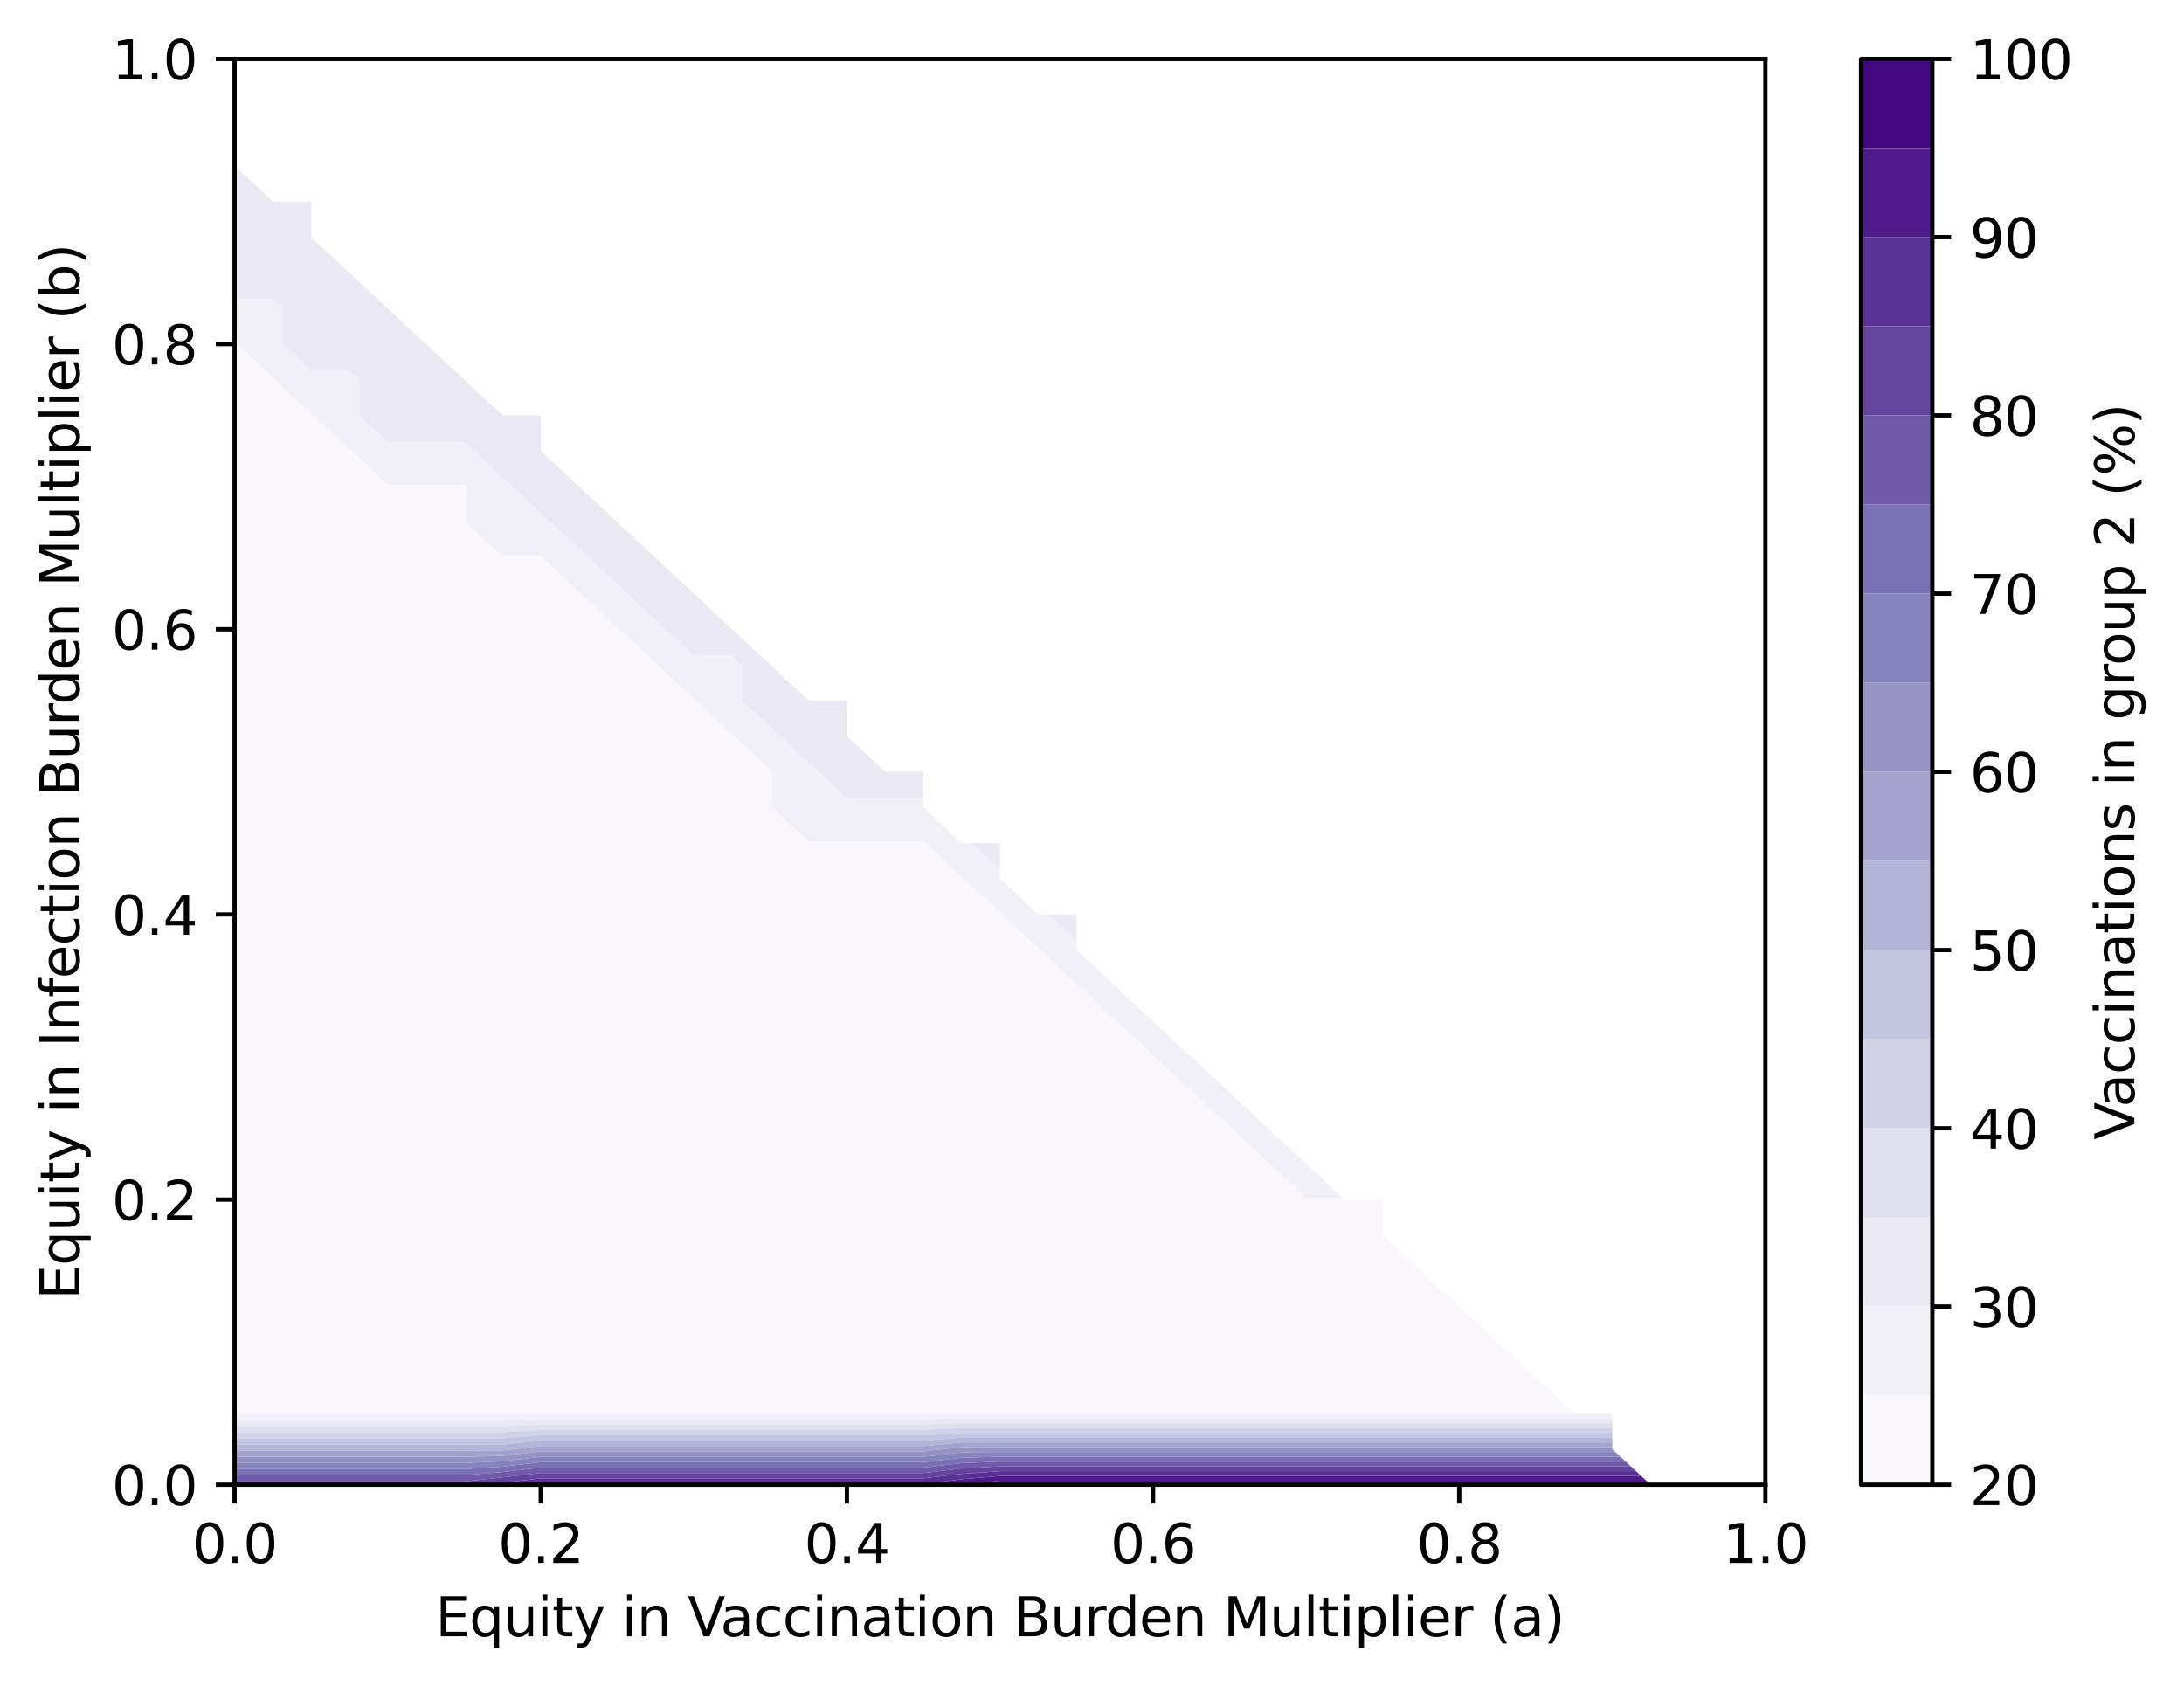 <?xml version="1.0" encoding="utf-8" standalone="no"?>
<!DOCTYPE svg PUBLIC "-//W3C//DTD SVG 1.1//EN"
  "http://www.w3.org/Graphics/SVG/1.1/DTD/svg11.dtd">
<svg xmlns:xlink="http://www.w3.org/1999/xlink" width="407.604pt" height="314.667pt" viewBox="0 0 407.604 314.667" xmlns="http://www.w3.org/2000/svg" version="1.1">
 <defs>
  <style type="text/css">*{stroke-linejoin: round; stroke-linecap: butt}</style>
 </defs>
 <g id="figure_1">
  <g id="patch_1">
   <path d="M 0 314.667 
L 407.604 314.667 
L 407.604 0 
L 0 0 
z
" style="fill: #ffffff"/>
  </g>
  <g id="axes_1">
   <g id="patch_2">
    <path d="M 43.781 277.111 
L 329.477 277.111 
L 329.477 10.999 
L 43.781 10.999 
z
" style="fill: #ffffff"/>
   </g>
   <g id="QuadContourSet_1">
    <path d="M 50.924 263.853 
L 58.066 263.853 
L 65.208 263.853 
L 72.351 263.853 
L 79.493 263.853 
L 86.636 263.853 
L 93.778 263.853 
L 100.92 263.847 
L 108.063 263.847 
L 115.205 263.847 
L 122.348 263.847 
L 129.49 263.847 
L 136.632 263.847 
L 143.775 263.847 
L 150.917 263.847 
L 158.06 263.847 
L 165.202 263.847 
L 172.344 263.847 
L 179.487 263.843 
L 186.629 263.843 
L 193.772 263.843 
L 200.914 263.843 
L 208.056 263.843 
L 215.199 263.843 
L 222.341 263.843 
L 229.484 263.843 
L 236.626 263.843 
L 243.768 263.843 
L 250.911 263.843 
L 258.053 263.843 
L 265.196 263.843 
L 272.338 263.843 
L 279.48 263.843 
L 286.623 263.843 
L 293.765 263.843 
L 300.908 263.843 
L 300.908 263.806 
L 293.765 263.806 
L 286.623 257.153 
L 279.48 250.5 
L 272.338 243.847 
L 265.196 237.194 
L 258.053 230.542 
L 258.053 223.889 
L 250.911 223.889 
L 250.554 223.556 
L 243.768 223.556 
L 236.983 217.236 
L 236.626 216.903 
L 229.841 210.583 
L 229.484 210.251 
L 222.698 203.93 
L 222.341 203.598 
L 215.556 197.278 
L 215.199 196.945 
L 208.414 190.625 
L 208.056 190.292 
L 201.271 183.972 
L 200.914 183.639 
L 194.129 177.319 
L 193.772 176.987 
L 186.986 170.666 
L 186.629 170.334 
L 179.844 164.014 
L 179.487 163.681 
L 172.702 157.361 
L 172.344 157.028 
L 165.202 157.028 
L 158.06 157.028 
L 150.917 157.028 
L 144.132 150.708 
L 144.132 144.055 
L 143.775 143.723 
L 136.99 137.402 
L 136.632 137.07 
L 129.847 130.75 
L 129.49 130.417 
L 122.705 124.097 
L 122.348 123.764 
L 115.562 117.444 
L 115.205 117.111 
L 108.42 110.791 
L 108.063 110.459 
L 101.278 104.138 
L 100.92 103.806 
L 93.778 103.806 
L 86.993 97.486 
L 86.993 90.833 
L 86.636 90.5 
L 79.493 90.5 
L 72.351 90.5 
L 65.566 84.18 
L 65.208 83.847 
L 58.423 77.527 
L 58.066 77.195 
L 51.281 70.874 
L 50.924 70.542 
L 44.138 64.222 
L 43.781 63.889 
L 43.781 64.222 
L 43.781 70.874 
L 43.781 77.527 
L 43.781 84.18 
L 43.781 90.833 
L 43.781 97.486 
L 43.781 104.138 
L 43.781 110.791 
L 43.781 117.444 
L 43.781 124.097 
L 43.781 130.75 
L 43.781 137.402 
L 43.781 144.055 
L 43.781 150.708 
L 43.781 157.361 
L 43.781 164.014 
L 43.781 170.666 
L 43.781 177.319 
L 43.781 183.972 
L 43.781 190.625 
L 43.781 197.278 
L 43.781 203.93 
L 43.781 210.583 
L 43.781 217.236 
L 43.781 223.889 
L 43.781 230.542 
L 43.781 237.194 
L 43.781 243.847 
L 43.781 250.5 
L 43.781 257.153 
L 43.781 263.806 
L 43.781 263.853 
z
" clip-path="url(#p43f96d45e5)" style="fill: #f9f7fb"/>
    <path d="M 50.924 265.003 
L 58.066 265.003 
L 65.208 265.003 
L 72.351 265.003 
L 79.493 265.003 
L 86.636 265.003 
L 93.778 265.003 
L 100.92 264.853 
L 108.063 264.853 
L 115.205 264.853 
L 122.348 264.853 
L 129.49 264.853 
L 136.632 264.853 
L 143.775 264.853 
L 150.917 264.853 
L 158.06 264.853 
L 165.202 264.853 
L 172.344 264.853 
L 179.487 264.737 
L 186.629 264.737 
L 193.772 264.737 
L 200.914 264.737 
L 208.056 264.737 
L 215.199 264.737 
L 222.341 264.737 
L 229.484 264.737 
L 236.626 264.737 
L 243.768 264.737 
L 250.911 264.737 
L 258.053 264.737 
L 265.196 264.737 
L 272.338 264.737 
L 279.48 264.737 
L 286.623 264.737 
L 293.765 264.737 
L 300.908 264.737 
L 300.908 263.843 
L 293.765 263.843 
L 286.623 263.843 
L 279.48 263.843 
L 272.338 263.843 
L 265.196 263.843 
L 258.053 263.843 
L 250.911 263.843 
L 243.768 263.843 
L 236.626 263.843 
L 229.484 263.843 
L 222.341 263.843 
L 215.199 263.843 
L 208.056 263.843 
L 200.914 263.843 
L 193.772 263.843 
L 186.629 263.843 
L 179.487 263.843 
L 172.344 263.847 
L 165.202 263.847 
L 158.06 263.847 
L 150.917 263.847 
L 143.775 263.847 
L 136.632 263.847 
L 129.49 263.847 
L 122.348 263.847 
L 115.205 263.847 
L 108.063 263.847 
L 100.92 263.847 
L 93.778 263.853 
L 86.636 263.853 
L 79.493 263.853 
L 72.351 263.853 
L 65.208 263.853 
L 58.066 263.853 
L 50.924 263.853 
L 43.781 263.853 
L 43.781 265.003 
z
M 243.768 223.556 
L 250.554 223.556 
L 243.768 217.236 
L 236.626 210.583 
L 229.484 203.93 
L 222.341 197.278 
L 215.199 190.625 
L 208.056 183.972 
L 200.914 177.319 
L 200.914 175.589 
L 195.629 170.666 
L 193.772 170.666 
L 186.629 164.014 
L 186.629 162.284 
L 181.344 157.361 
L 179.487 157.361 
L 172.344 150.708 
L 172.344 148.978 
L 165.202 148.978 
L 158.06 148.978 
L 152.774 144.055 
L 150.917 142.325 
L 145.632 137.402 
L 143.775 135.673 
L 138.489 130.75 
L 138.489 124.097 
L 136.632 122.367 
L 129.49 122.367 
L 124.205 117.444 
L 122.348 115.714 
L 117.062 110.791 
L 115.205 109.061 
L 109.92 104.138 
L 108.063 102.409 
L 102.777 97.486 
L 100.92 95.756 
L 95.635 90.833 
L 93.778 89.103 
L 88.493 84.18 
L 86.636 82.45 
L 79.493 82.45 
L 72.351 82.45 
L 67.065 77.527 
L 67.065 70.874 
L 65.208 69.145 
L 58.066 69.145 
L 52.781 64.222 
L 52.781 57.569 
L 50.924 55.839 
L 43.781 55.839 
L 43.781 57.569 
L 43.781 63.889 
L 44.138 64.222 
L 50.924 70.542 
L 51.281 70.874 
L 58.066 77.195 
L 58.423 77.527 
L 65.208 83.847 
L 65.566 84.18 
L 72.351 90.5 
L 79.493 90.5 
L 86.636 90.5 
L 86.993 90.833 
L 86.993 97.486 
L 93.778 103.806 
L 100.92 103.806 
L 101.278 104.138 
L 108.063 110.459 
L 108.42 110.791 
L 115.205 117.111 
L 115.562 117.444 
L 122.348 123.764 
L 122.705 124.097 
L 129.49 130.417 
L 129.847 130.75 
L 136.632 137.07 
L 136.99 137.402 
L 143.775 143.723 
L 144.132 144.055 
L 144.132 150.708 
L 150.917 157.028 
L 158.06 157.028 
L 165.202 157.028 
L 172.344 157.028 
L 172.702 157.361 
L 179.487 163.681 
L 179.844 164.014 
L 186.629 170.334 
L 186.986 170.666 
L 193.772 176.987 
L 194.129 177.319 
L 200.914 183.639 
L 201.271 183.972 
L 208.056 190.292 
L 208.414 190.625 
L 215.199 196.945 
L 215.556 197.278 
L 222.341 203.598 
L 222.698 203.93 
L 229.484 210.251 
L 229.841 210.583 
L 236.626 216.903 
L 236.983 217.236 
z
" clip-path="url(#p43f96d45e5)" style="fill: #f2f0f7"/>
    <path d="M 50.924 266.153 
L 58.066 266.153 
L 65.208 266.153 
L 72.351 266.153 
L 79.493 266.153 
L 86.636 266.153 
L 93.778 266.153 
L 100.92 265.86 
L 108.063 265.86 
L 115.205 265.86 
L 122.348 265.86 
L 129.49 265.86 
L 136.632 265.86 
L 143.775 265.86 
L 150.917 265.86 
L 158.06 265.86 
L 165.202 265.86 
L 172.344 265.86 
L 179.487 265.631 
L 186.629 265.631 
L 193.772 265.631 
L 200.914 265.631 
L 208.056 265.631 
L 215.199 265.631 
L 222.341 265.631 
L 229.484 265.631 
L 236.626 265.631 
L 243.768 265.631 
L 250.911 265.631 
L 258.053 265.631 
L 265.196 265.631 
L 272.338 265.631 
L 279.48 265.631 
L 286.623 265.631 
L 293.765 265.631 
L 300.908 265.631 
L 300.908 264.737 
L 293.765 264.737 
L 286.623 264.737 
L 279.48 264.737 
L 272.338 264.737 
L 265.196 264.737 
L 258.053 264.737 
L 250.911 264.737 
L 243.768 264.737 
L 236.626 264.737 
L 229.484 264.737 
L 222.341 264.737 
L 215.199 264.737 
L 208.056 264.737 
L 200.914 264.737 
L 193.772 264.737 
L 186.629 264.737 
L 179.487 264.737 
L 172.344 264.853 
L 165.202 264.853 
L 158.06 264.853 
L 150.917 264.853 
L 143.775 264.853 
L 136.632 264.853 
L 129.49 264.853 
L 122.348 264.853 
L 115.205 264.853 
L 108.063 264.853 
L 100.92 264.853 
L 93.778 265.003 
L 86.636 265.003 
L 79.493 265.003 
L 72.351 265.003 
L 65.208 265.003 
L 58.066 265.003 
L 50.924 265.003 
L 43.781 265.003 
L 43.781 266.153 
z
M 200.914 175.589 
L 200.914 170.666 
L 195.629 170.666 
z
M 186.629 162.284 
L 186.629 157.361 
L 181.344 157.361 
z
M 158.06 148.978 
L 165.202 148.978 
L 172.344 148.978 
L 172.344 144.055 
L 165.202 144.055 
L 158.06 137.402 
L 158.06 130.75 
L 150.917 130.75 
L 143.775 124.097 
L 136.632 117.444 
L 129.49 110.791 
L 122.348 104.138 
L 115.205 97.486 
L 108.063 90.833 
L 100.92 84.18 
L 100.92 77.527 
L 93.778 77.527 
L 86.636 70.874 
L 79.493 64.222 
L 72.351 57.569 
L 65.208 50.916 
L 58.066 44.263 
L 58.066 37.61 
L 50.924 37.61 
L 43.781 30.958 
L 43.781 37.61 
L 43.781 44.263 
L 43.781 50.916 
L 43.781 55.839 
L 50.924 55.839 
L 52.781 57.569 
L 52.781 64.222 
L 58.066 69.145 
L 65.208 69.145 
L 67.065 70.874 
L 67.065 77.527 
L 72.351 82.45 
L 79.493 82.45 
L 86.636 82.45 
L 88.493 84.18 
L 93.778 89.103 
L 95.635 90.833 
L 100.92 95.756 
L 102.777 97.486 
L 108.063 102.409 
L 109.92 104.138 
L 115.205 109.061 
L 117.062 110.791 
L 122.348 115.714 
L 124.205 117.444 
L 129.49 122.367 
L 136.632 122.367 
L 138.489 124.097 
L 138.489 130.75 
L 143.775 135.673 
L 145.632 137.402 
L 150.917 142.325 
L 152.774 144.055 
z
" clip-path="url(#p43f96d45e5)" style="fill: #eae8f2"/>
    <path d="M 50.924 267.303 
L 58.066 267.303 
L 65.208 267.303 
L 72.351 267.303 
L 79.493 267.303 
L 86.636 267.303 
L 93.778 267.303 
L 100.92 266.866 
L 108.063 266.866 
L 115.205 266.866 
L 122.348 266.866 
L 129.49 266.866 
L 136.632 266.866 
L 143.775 266.866 
L 150.917 266.866 
L 158.06 266.866 
L 165.202 266.866 
L 172.344 266.866 
L 179.487 266.526 
L 186.629 266.526 
L 193.772 266.526 
L 200.914 266.526 
L 208.056 266.526 
L 215.199 266.526 
L 222.341 266.526 
L 229.484 266.526 
L 236.626 266.526 
L 243.768 266.526 
L 250.911 266.526 
L 258.053 266.526 
L 265.196 266.526 
L 272.338 266.526 
L 279.48 266.526 
L 286.623 266.526 
L 293.765 266.526 
L 300.908 266.526 
L 300.908 265.631 
L 293.765 265.631 
L 286.623 265.631 
L 279.48 265.631 
L 272.338 265.631 
L 265.196 265.631 
L 258.053 265.631 
L 250.911 265.631 
L 243.768 265.631 
L 236.626 265.631 
L 229.484 265.631 
L 222.341 265.631 
L 215.199 265.631 
L 208.056 265.631 
L 200.914 265.631 
L 193.772 265.631 
L 186.629 265.631 
L 179.487 265.631 
L 172.344 265.86 
L 165.202 265.86 
L 158.06 265.86 
L 150.917 265.86 
L 143.775 265.86 
L 136.632 265.86 
L 129.49 265.86 
L 122.348 265.86 
L 115.205 265.86 
L 108.063 265.86 
L 100.92 265.86 
L 93.778 266.153 
L 86.636 266.153 
L 79.493 266.153 
L 72.351 266.153 
L 65.208 266.153 
L 58.066 266.153 
L 50.924 266.153 
L 43.781 266.153 
L 43.781 267.303 
z
" clip-path="url(#p43f96d45e5)" style="fill: #dfdfed"/>
    <path d="M 50.924 268.453 
L 58.066 268.453 
L 65.208 268.453 
L 72.351 268.453 
L 79.493 268.453 
L 86.636 268.453 
L 93.778 268.453 
L 100.92 267.872 
L 108.063 267.872 
L 115.205 267.872 
L 122.348 267.872 
L 129.49 267.872 
L 136.632 267.872 
L 143.775 267.872 
L 150.917 267.872 
L 158.06 267.872 
L 165.202 267.872 
L 172.344 267.872 
L 179.487 267.42 
L 186.629 267.42 
L 193.772 267.42 
L 200.914 267.42 
L 208.056 267.42 
L 215.199 267.42 
L 222.341 267.42 
L 229.484 267.42 
L 236.626 267.42 
L 243.768 267.42 
L 250.911 267.42 
L 258.053 267.42 
L 265.196 267.42 
L 272.338 267.42 
L 279.48 267.42 
L 286.623 267.42 
L 293.765 267.42 
L 300.908 267.42 
L 300.908 266.526 
L 293.765 266.526 
L 286.623 266.526 
L 279.48 266.526 
L 272.338 266.526 
L 265.196 266.526 
L 258.053 266.526 
L 250.911 266.526 
L 243.768 266.526 
L 236.626 266.526 
L 229.484 266.526 
L 222.341 266.526 
L 215.199 266.526 
L 208.056 266.526 
L 200.914 266.526 
L 193.772 266.526 
L 186.629 266.526 
L 179.487 266.526 
L 172.344 266.866 
L 165.202 266.866 
L 158.06 266.866 
L 150.917 266.866 
L 143.775 266.866 
L 136.632 266.866 
L 129.49 266.866 
L 122.348 266.866 
L 115.205 266.866 
L 108.063 266.866 
L 100.92 266.866 
L 93.778 267.303 
L 86.636 267.303 
L 79.493 267.303 
L 72.351 267.303 
L 65.208 267.303 
L 58.066 267.303 
L 50.924 267.303 
L 43.781 267.303 
L 43.781 268.453 
z
" clip-path="url(#p43f96d45e5)" style="fill: #d2d2e7"/>
    <path d="M 50.924 269.603 
L 58.066 269.603 
L 65.208 269.603 
L 72.351 269.603 
L 79.493 269.603 
L 86.636 269.603 
L 93.778 269.603 
L 100.92 268.878 
L 108.063 268.878 
L 115.205 268.878 
L 122.348 268.878 
L 129.49 268.878 
L 136.632 268.878 
L 143.775 268.878 
L 150.917 268.878 
L 158.06 268.878 
L 165.202 268.878 
L 172.344 268.878 
L 179.487 268.315 
L 186.629 268.315 
L 193.772 268.315 
L 200.914 268.315 
L 208.056 268.315 
L 215.199 268.315 
L 222.341 268.315 
L 229.484 268.315 
L 236.626 268.315 
L 243.768 268.315 
L 250.911 268.315 
L 258.053 268.315 
L 265.196 268.315 
L 272.338 268.315 
L 279.48 268.315 
L 286.623 268.315 
L 293.765 268.315 
L 300.908 268.315 
L 300.908 267.42 
L 293.765 267.42 
L 286.623 267.42 
L 279.48 267.42 
L 272.338 267.42 
L 265.196 267.42 
L 258.053 267.42 
L 250.911 267.42 
L 243.768 267.42 
L 236.626 267.42 
L 229.484 267.42 
L 222.341 267.42 
L 215.199 267.42 
L 208.056 267.42 
L 200.914 267.42 
L 193.772 267.42 
L 186.629 267.42 
L 179.487 267.42 
L 172.344 267.872 
L 165.202 267.872 
L 158.06 267.872 
L 150.917 267.872 
L 143.775 267.872 
L 136.632 267.872 
L 129.49 267.872 
L 122.348 267.872 
L 115.205 267.872 
L 108.063 267.872 
L 100.92 267.872 
L 93.778 268.453 
L 86.636 268.453 
L 79.493 268.453 
L 72.351 268.453 
L 65.208 268.453 
L 58.066 268.453 
L 50.924 268.453 
L 43.781 268.453 
L 43.781 269.603 
z
" clip-path="url(#p43f96d45e5)" style="fill: #c3c4e0"/>
    <path d="M 50.924 270.753 
L 58.066 270.753 
L 65.208 270.753 
L 72.351 270.753 
L 79.493 270.753 
L 86.636 270.753 
L 93.778 270.716 
L 95.992 270.458 
L 100.92 269.885 
L 108.063 269.885 
L 115.205 269.885 
L 122.348 269.885 
L 129.49 269.885 
L 136.632 269.885 
L 143.775 269.885 
L 150.917 269.885 
L 158.06 269.885 
L 165.202 269.885 
L 172.344 269.885 
L 179.487 269.209 
L 186.629 269.209 
L 193.772 269.209 
L 200.914 269.209 
L 208.056 269.209 
L 215.199 269.209 
L 222.341 269.209 
L 229.484 269.209 
L 236.626 269.209 
L 243.768 269.209 
L 250.911 269.209 
L 258.053 269.209 
L 265.196 269.209 
L 272.338 269.209 
L 279.48 269.209 
L 286.623 269.209 
L 293.765 269.209 
L 300.908 269.209 
L 300.908 268.315 
L 293.765 268.315 
L 286.623 268.315 
L 279.48 268.315 
L 272.338 268.315 
L 265.196 268.315 
L 258.053 268.315 
L 250.911 268.315 
L 243.768 268.315 
L 236.626 268.315 
L 229.484 268.315 
L 222.341 268.315 
L 215.199 268.315 
L 208.056 268.315 
L 200.914 268.315 
L 193.772 268.315 
L 186.629 268.315 
L 179.487 268.315 
L 172.344 268.878 
L 165.202 268.878 
L 158.06 268.878 
L 150.917 268.878 
L 143.775 268.878 
L 136.632 268.878 
L 129.49 268.878 
L 122.348 268.878 
L 115.205 268.878 
L 108.063 268.878 
L 100.92 268.878 
L 93.778 269.603 
L 86.636 269.603 
L 79.493 269.603 
L 72.351 269.603 
L 65.208 269.603 
L 58.066 269.603 
L 50.924 269.603 
L 43.781 269.603 
L 43.781 270.458 
L 43.781 270.753 
z
" clip-path="url(#p43f96d45e5)" style="fill: #b4b4d7"/>
    <path d="M 50.924 271.903 
L 58.066 271.903 
L 65.208 271.903 
L 72.351 271.903 
L 79.493 271.903 
L 86.636 271.903 
L 93.778 271.722 
L 100.92 270.891 
L 108.063 270.891 
L 115.205 270.891 
L 122.348 270.891 
L 129.49 270.891 
L 136.632 270.891 
L 143.775 270.891 
L 150.917 270.891 
L 158.06 270.891 
L 165.202 270.891 
L 172.344 270.891 
L 176.058 270.458 
L 179.487 270.104 
L 186.629 270.104 
L 193.772 270.104 
L 200.914 270.104 
L 208.056 270.104 
L 215.199 270.104 
L 222.341 270.104 
L 229.484 270.104 
L 236.626 270.104 
L 243.768 270.104 
L 250.911 270.104 
L 258.053 270.104 
L 265.196 270.104 
L 272.338 270.104 
L 279.48 270.104 
L 286.623 270.104 
L 293.765 270.104 
L 300.908 270.104 
L 300.908 269.209 
L 293.765 269.209 
L 286.623 269.209 
L 279.48 269.209 
L 272.338 269.209 
L 265.196 269.209 
L 258.053 269.209 
L 250.911 269.209 
L 243.768 269.209 
L 236.626 269.209 
L 229.484 269.209 
L 222.341 269.209 
L 215.199 269.209 
L 208.056 269.209 
L 200.914 269.209 
L 193.772 269.209 
L 186.629 269.209 
L 179.487 269.209 
L 172.344 269.885 
L 165.202 269.885 
L 158.06 269.885 
L 150.917 269.885 
L 143.775 269.885 
L 136.632 269.885 
L 129.49 269.885 
L 122.348 269.885 
L 115.205 269.885 
L 108.063 269.885 
L 100.92 269.885 
L 95.992 270.458 
L 93.778 270.716 
L 86.636 270.753 
L 79.493 270.753 
L 72.351 270.753 
L 65.208 270.753 
L 58.066 270.753 
L 50.924 270.753 
L 43.781 270.753 
L 43.781 271.903 
z
" clip-path="url(#p43f96d45e5)" style="fill: #a5a2cd"/>
    <path d="M 50.924 273.053 
L 58.066 273.053 
L 65.208 273.053 
L 72.351 273.053 
L 79.493 273.053 
L 86.636 273.053 
L 93.778 272.729 
L 100.92 271.897 
L 108.063 271.897 
L 115.205 271.897 
L 122.348 271.897 
L 129.49 271.897 
L 136.632 271.897 
L 143.775 271.897 
L 150.917 271.897 
L 158.06 271.897 
L 165.202 271.897 
L 172.344 271.897 
L 179.487 271.065 
L 186.629 270.998 
L 193.772 270.998 
L 200.914 270.998 
L 208.056 270.998 
L 215.199 270.998 
L 222.341 270.998 
L 229.484 270.998 
L 236.626 270.998 
L 243.768 270.998 
L 250.911 270.998 
L 258.053 270.998 
L 265.196 270.998 
L 272.338 270.998 
L 279.48 270.998 
L 286.623 270.998 
L 293.765 270.998 
L 300.908 270.998 
L 301.487 270.998 
L 300.908 270.458 
L 300.908 270.104 
L 293.765 270.104 
L 286.623 270.104 
L 279.48 270.104 
L 272.338 270.104 
L 265.196 270.104 
L 258.053 270.104 
L 250.911 270.104 
L 243.768 270.104 
L 236.626 270.104 
L 229.484 270.104 
L 222.341 270.104 
L 215.199 270.104 
L 208.056 270.104 
L 200.914 270.104 
L 193.772 270.104 
L 186.629 270.104 
L 179.487 270.104 
L 176.058 270.458 
L 172.344 270.891 
L 165.202 270.891 
L 158.06 270.891 
L 150.917 270.891 
L 143.775 270.891 
L 136.632 270.891 
L 129.49 270.891 
L 122.348 270.891 
L 115.205 270.891 
L 108.063 270.891 
L 100.92 270.891 
L 93.778 271.722 
L 86.636 271.903 
L 79.493 271.903 
L 72.351 271.903 
L 65.208 271.903 
L 58.066 271.903 
L 50.924 271.903 
L 43.781 271.903 
L 43.781 273.053 
z
" clip-path="url(#p43f96d45e5)" style="fill: #9692c4"/>
    <path d="M 50.924 274.203 
L 58.066 274.203 
L 65.208 274.203 
L 72.351 274.203 
L 79.493 274.203 
L 86.636 274.203 
L 93.778 273.735 
L 100.92 272.903 
L 108.063 272.903 
L 115.205 272.903 
L 122.348 272.903 
L 129.49 272.903 
L 136.632 272.903 
L 143.775 272.903 
L 150.917 272.903 
L 158.06 272.903 
L 165.202 272.903 
L 172.344 272.903 
L 179.487 272.072 
L 186.629 271.892 
L 193.772 271.892 
L 200.914 271.892 
L 208.056 271.892 
L 215.199 271.892 
L 222.341 271.892 
L 229.484 271.892 
L 236.626 271.892 
L 243.768 271.892 
L 250.911 271.892 
L 258.053 271.892 
L 265.196 271.892 
L 272.338 271.892 
L 279.48 271.892 
L 286.623 271.892 
L 293.765 271.892 
L 300.908 271.892 
L 302.447 271.892 
L 301.487 270.998 
L 300.908 270.998 
L 293.765 270.998 
L 286.623 270.998 
L 279.48 270.998 
L 272.338 270.998 
L 265.196 270.998 
L 258.053 270.998 
L 250.911 270.998 
L 243.768 270.998 
L 236.626 270.998 
L 229.484 270.998 
L 222.341 270.998 
L 215.199 270.998 
L 208.056 270.998 
L 200.914 270.998 
L 193.772 270.998 
L 186.629 270.998 
L 179.487 271.065 
L 172.344 271.897 
L 165.202 271.897 
L 158.06 271.897 
L 150.917 271.897 
L 143.775 271.897 
L 136.632 271.897 
L 129.49 271.897 
L 122.348 271.897 
L 115.205 271.897 
L 108.063 271.897 
L 100.92 271.897 
L 93.778 272.729 
L 86.636 273.053 
L 79.493 273.053 
L 72.351 273.053 
L 65.208 273.053 
L 58.066 273.053 
L 50.924 273.053 
L 43.781 273.053 
L 43.781 274.203 
z
" clip-path="url(#p43f96d45e5)" style="fill: #8784bd"/>
    <path d="M 50.924 275.353 
L 58.066 275.353 
L 65.208 275.353 
L 72.351 275.353 
L 79.493 275.353 
L 86.636 275.353 
L 93.778 274.741 
L 100.92 273.91 
L 108.063 273.91 
L 115.205 273.91 
L 122.348 273.91 
L 129.49 273.91 
L 136.632 273.91 
L 143.775 273.91 
L 150.917 273.91 
L 158.06 273.91 
L 165.202 273.91 
L 172.344 273.91 
L 179.487 273.078 
L 186.629 272.787 
L 193.772 272.787 
L 200.914 272.787 
L 208.056 272.787 
L 215.199 272.787 
L 222.341 272.787 
L 229.484 272.787 
L 236.626 272.787 
L 243.768 272.787 
L 250.911 272.787 
L 258.053 272.787 
L 265.196 272.787 
L 272.338 272.787 
L 279.48 272.787 
L 286.623 272.787 
L 293.765 272.787 
L 300.908 272.787 
L 303.407 272.787 
L 302.447 271.892 
L 300.908 271.892 
L 293.765 271.892 
L 286.623 271.892 
L 279.48 271.892 
L 272.338 271.892 
L 265.196 271.892 
L 258.053 271.892 
L 250.911 271.892 
L 243.768 271.892 
L 236.626 271.892 
L 229.484 271.892 
L 222.341 271.892 
L 215.199 271.892 
L 208.056 271.892 
L 200.914 271.892 
L 193.772 271.892 
L 186.629 271.892 
L 179.487 272.072 
L 172.344 272.903 
L 165.202 272.903 
L 158.06 272.903 
L 150.917 272.903 
L 143.775 272.903 
L 136.632 272.903 
L 129.49 272.903 
L 122.348 272.903 
L 115.205 272.903 
L 108.063 272.903 
L 100.92 272.903 
L 93.778 273.735 
L 86.636 274.203 
L 79.493 274.203 
L 72.351 274.203 
L 65.208 274.203 
L 58.066 274.203 
L 50.924 274.203 
L 43.781 274.203 
L 43.781 275.353 
z
" clip-path="url(#p43f96d45e5)" style="fill: #7a71b4"/>
    <path d="M 50.924 276.503 
L 58.066 276.503 
L 65.208 276.503 
L 72.351 276.503 
L 79.493 276.503 
L 86.636 276.503 
L 93.778 275.747 
L 100.92 274.916 
L 108.063 274.916 
L 115.205 274.916 
L 122.348 274.916 
L 129.49 274.916 
L 136.632 274.916 
L 143.775 274.916 
L 150.917 274.916 
L 158.06 274.916 
L 165.202 274.916 
L 172.344 274.916 
L 179.487 274.084 
L 186.629 273.681 
L 193.772 273.681 
L 200.914 273.681 
L 208.056 273.681 
L 215.199 273.681 
L 222.341 273.681 
L 229.484 273.681 
L 236.626 273.681 
L 243.768 273.681 
L 250.911 273.681 
L 258.053 273.681 
L 265.196 273.681 
L 272.338 273.681 
L 279.48 273.681 
L 286.623 273.681 
L 293.765 273.681 
L 300.908 273.681 
L 304.368 273.681 
L 303.407 272.787 
L 300.908 272.787 
L 293.765 272.787 
L 286.623 272.787 
L 279.48 272.787 
L 272.338 272.787 
L 265.196 272.787 
L 258.053 272.787 
L 250.911 272.787 
L 243.768 272.787 
L 236.626 272.787 
L 229.484 272.787 
L 222.341 272.787 
L 215.199 272.787 
L 208.056 272.787 
L 200.914 272.787 
L 193.772 272.787 
L 186.629 272.787 
L 179.487 273.078 
L 172.344 273.91 
L 165.202 273.91 
L 158.06 273.91 
L 150.917 273.91 
L 143.775 273.91 
L 136.632 273.91 
L 129.49 273.91 
L 122.348 273.91 
L 115.205 273.91 
L 108.063 273.91 
L 100.92 273.91 
L 93.778 274.741 
L 86.636 275.353 
L 79.493 275.353 
L 72.351 275.353 
L 65.208 275.353 
L 58.066 275.353 
L 50.924 275.353 
L 43.781 275.353 
L 43.781 276.503 
z
" clip-path="url(#p43f96d45e5)" style="fill: #6f5ba8"/>
    <path d="M 50.924 277.111 
L 58.066 277.111 
L 65.208 277.111 
L 72.351 277.111 
L 79.493 277.111 
L 86.636 277.111 
L 90.707 277.111 
L 93.778 276.754 
L 100.92 275.922 
L 108.063 275.922 
L 115.205 275.922 
L 122.348 275.922 
L 129.49 275.922 
L 136.632 275.922 
L 143.775 275.922 
L 150.917 275.922 
L 158.06 275.922 
L 165.202 275.922 
L 172.344 275.922 
L 179.487 275.09 
L 186.629 274.576 
L 193.772 274.576 
L 200.914 274.576 
L 208.056 274.576 
L 215.199 274.576 
L 222.341 274.576 
L 229.484 274.576 
L 236.626 274.576 
L 243.768 274.576 
L 250.911 274.576 
L 258.053 274.576 
L 265.196 274.576 
L 272.338 274.576 
L 279.48 274.576 
L 286.623 274.576 
L 293.765 274.576 
L 300.908 274.576 
L 305.328 274.576 
L 304.368 273.681 
L 300.908 273.681 
L 293.765 273.681 
L 286.623 273.681 
L 279.48 273.681 
L 272.338 273.681 
L 265.196 273.681 
L 258.053 273.681 
L 250.911 273.681 
L 243.768 273.681 
L 236.626 273.681 
L 229.484 273.681 
L 222.341 273.681 
L 215.199 273.681 
L 208.056 273.681 
L 200.914 273.681 
L 193.772 273.681 
L 186.629 273.681 
L 179.487 274.084 
L 172.344 274.916 
L 165.202 274.916 
L 158.06 274.916 
L 150.917 274.916 
L 143.775 274.916 
L 136.632 274.916 
L 129.49 274.916 
L 122.348 274.916 
L 115.205 274.916 
L 108.063 274.916 
L 100.92 274.916 
L 93.778 275.747 
L 86.636 276.503 
L 79.493 276.503 
L 72.351 276.503 
L 65.208 276.503 
L 58.066 276.503 
L 50.924 276.503 
L 43.781 276.503 
L 43.781 277.111 
z
" clip-path="url(#p43f96d45e5)" style="fill: #64459e"/>
    <path d="M 93.778 277.111 
L 99.349 277.111 
L 100.92 276.928 
L 108.063 276.928 
L 115.205 276.928 
L 122.348 276.928 
L 129.49 276.928 
L 136.632 276.928 
L 143.775 276.928 
L 150.917 276.928 
L 158.06 276.928 
L 165.202 276.928 
L 172.344 276.928 
L 179.487 276.097 
L 186.629 275.47 
L 193.772 275.47 
L 200.914 275.47 
L 208.056 275.47 
L 215.199 275.47 
L 222.341 275.47 
L 229.484 275.47 
L 236.626 275.47 
L 243.768 275.47 
L 250.911 275.47 
L 258.053 275.47 
L 265.196 275.47 
L 272.338 275.47 
L 279.48 275.47 
L 286.623 275.47 
L 293.765 275.47 
L 300.908 275.47 
L 306.288 275.47 
L 305.328 274.576 
L 300.908 274.576 
L 293.765 274.576 
L 286.623 274.576 
L 279.48 274.576 
L 272.338 274.576 
L 265.196 274.576 
L 258.053 274.576 
L 250.911 274.576 
L 243.768 274.576 
L 236.626 274.576 
L 229.484 274.576 
L 222.341 274.576 
L 215.199 274.576 
L 208.056 274.576 
L 200.914 274.576 
L 193.772 274.576 
L 186.629 274.576 
L 179.487 275.09 
L 172.344 275.922 
L 165.202 275.922 
L 158.06 275.922 
L 150.917 275.922 
L 143.775 275.922 
L 136.632 275.922 
L 129.49 275.922 
L 122.348 275.922 
L 115.205 275.922 
L 108.063 275.922 
L 100.92 275.922 
L 93.778 276.754 
L 90.707 277.111 
z
" clip-path="url(#p43f96d45e5)" style="fill: #593093"/>
    <path d="M 100.92 277.111 
L 108.063 277.111 
L 115.205 277.111 
L 122.348 277.111 
L 129.49 277.111 
L 136.632 277.111 
L 143.775 277.111 
L 150.917 277.111 
L 158.06 277.111 
L 165.202 277.111 
L 172.344 277.111 
L 179.415 277.111 
L 179.487 277.103 
L 186.629 276.365 
L 193.772 276.365 
L 200.914 276.365 
L 208.056 276.365 
L 215.199 276.365 
L 222.341 276.365 
L 229.484 276.365 
L 236.626 276.365 
L 243.768 276.365 
L 250.911 276.365 
L 258.053 276.365 
L 265.196 276.365 
L 272.338 276.365 
L 279.48 276.365 
L 286.623 276.365 
L 293.765 276.365 
L 300.908 276.365 
L 307.249 276.365 
L 306.288 275.47 
L 300.908 275.47 
L 293.765 275.47 
L 286.623 275.47 
L 279.48 275.47 
L 272.338 275.47 
L 265.196 275.47 
L 258.053 275.47 
L 250.911 275.47 
L 243.768 275.47 
L 236.626 275.47 
L 229.484 275.47 
L 222.341 275.47 
L 215.199 275.47 
L 208.056 275.47 
L 200.914 275.47 
L 193.772 275.47 
L 186.629 275.47 
L 179.487 276.097 
L 172.344 276.928 
L 165.202 276.928 
L 158.06 276.928 
L 150.917 276.928 
L 143.775 276.928 
L 136.632 276.928 
L 129.49 276.928 
L 122.348 276.928 
L 115.205 276.928 
L 108.063 276.928 
L 100.92 276.928 
L 99.349 277.111 
z
" clip-path="url(#p43f96d45e5)" style="fill: #4e1c8a"/>
    <path d="M 179.487 277.111 
L 186.629 277.111 
L 193.772 277.111 
L 200.914 277.111 
L 208.056 277.111 
L 215.199 277.111 
L 222.341 277.111 
L 229.484 277.111 
L 236.626 277.111 
L 243.768 277.111 
L 250.911 277.111 
L 258.053 277.111 
L 265.196 277.111 
L 272.338 277.111 
L 279.48 277.111 
L 286.623 277.111 
L 293.765 277.111 
L 300.908 277.111 
L 308.05 277.111 
L 307.249 276.365 
L 300.908 276.365 
L 293.765 276.365 
L 286.623 276.365 
L 279.48 276.365 
L 272.338 276.365 
L 265.196 276.365 
L 258.053 276.365 
L 250.911 276.365 
L 243.768 276.365 
L 236.626 276.365 
L 229.484 276.365 
L 222.341 276.365 
L 215.199 276.365 
L 208.056 276.365 
L 200.914 276.365 
L 193.772 276.365 
L 186.629 276.365 
L 179.487 277.103 
L 179.415 277.111 
z
" clip-path="url(#p43f96d45e5)" style="fill: #440981"/>
   </g>
   <g id="matplotlib.axis_1">
    <g id="xtick_1">
     <g id="line2d_1">
      <defs>
       <path id="m73034635d3" d="M 0 0 
L 0 3.5 
" style="stroke: #000000; stroke-width: 0.8"/>
      </defs>
      <g>
       <use xlink:href="#m73034635d3" x="43.781" y="277.111" style="stroke: #000000; stroke-width: 0.8"/>
      </g>
     </g>
     <g id="text_1">
      <!-- 0.0 -->
      <g transform="translate(35.83 291.71) scale(0.1 -0.1)">
       <defs>
        <path id="DejaVuSans-30" d="M 2034 4250 
Q 1547 4250 1301 3770 
Q 1056 3291 1056 2328 
Q 1056 1369 1301 889 
Q 1547 409 2034 409 
Q 2525 409 2770 889 
Q 3016 1369 3016 2328 
Q 3016 3291 2770 3770 
Q 2525 4250 2034 4250 
z
M 2034 4750 
Q 2819 4750 3233 4129 
Q 3647 3509 3647 2328 
Q 3647 1150 3233 529 
Q 2819 -91 2034 -91 
Q 1250 -91 836 529 
Q 422 1150 422 2328 
Q 422 3509 836 4129 
Q 1250 4750 2034 4750 
z
" transform="scale(0.016)"/>
        <path id="DejaVuSans-2e" d="M 684 794 
L 1344 794 
L 1344 0 
L 684 0 
L 684 794 
z
" transform="scale(0.016)"/>
       </defs>
       <use xlink:href="#DejaVuSans-30"/>
       <use xlink:href="#DejaVuSans-2e" x="63.623"/>
       <use xlink:href="#DejaVuSans-30" x="95.41"/>
      </g>
     </g>
    </g>
    <g id="xtick_2">
     <g id="line2d_2">
      <g>
       <use xlink:href="#m73034635d3" x="100.92" y="277.111" style="stroke: #000000; stroke-width: 0.8"/>
      </g>
     </g>
     <g id="text_2">
      <!-- 0.2 -->
      <g transform="translate(92.969 291.71) scale(0.1 -0.1)">
       <defs>
        <path id="DejaVuSans-32" d="M 1228 531 
L 3431 531 
L 3431 0 
L 469 0 
L 469 531 
Q 828 903 1448 1529 
Q 2069 2156 2228 2338 
Q 2531 2678 2651 2914 
Q 2772 3150 2772 3378 
Q 2772 3750 2511 3984 
Q 2250 4219 1831 4219 
Q 1534 4219 1204 4116 
Q 875 4013 500 3803 
L 500 4441 
Q 881 4594 1212 4672 
Q 1544 4750 1819 4750 
Q 2544 4750 2975 4387 
Q 3406 4025 3406 3419 
Q 3406 3131 3298 2873 
Q 3191 2616 2906 2266 
Q 2828 2175 2409 1742 
Q 1991 1309 1228 531 
z
" transform="scale(0.016)"/>
       </defs>
       <use xlink:href="#DejaVuSans-30"/>
       <use xlink:href="#DejaVuSans-2e" x="63.623"/>
       <use xlink:href="#DejaVuSans-32" x="95.41"/>
      </g>
     </g>
    </g>
    <g id="xtick_3">
     <g id="line2d_3">
      <g>
       <use xlink:href="#m73034635d3" x="158.06" y="277.111" style="stroke: #000000; stroke-width: 0.8"/>
      </g>
     </g>
     <g id="text_3">
      <!-- 0.4 -->
      <g transform="translate(150.108 291.71) scale(0.1 -0.1)">
       <defs>
        <path id="DejaVuSans-34" d="M 2419 4116 
L 825 1625 
L 2419 1625 
L 2419 4116 
z
M 2253 4666 
L 3047 4666 
L 3047 1625 
L 3713 1625 
L 3713 1100 
L 3047 1100 
L 3047 0 
L 2419 0 
L 2419 1100 
L 313 1100 
L 313 1709 
L 2253 4666 
z
" transform="scale(0.016)"/>
       </defs>
       <use xlink:href="#DejaVuSans-30"/>
       <use xlink:href="#DejaVuSans-2e" x="63.623"/>
       <use xlink:href="#DejaVuSans-34" x="95.41"/>
      </g>
     </g>
    </g>
    <g id="xtick_4">
     <g id="line2d_4">
      <g>
       <use xlink:href="#m73034635d3" x="215.199" y="277.111" style="stroke: #000000; stroke-width: 0.8"/>
      </g>
     </g>
     <g id="text_4">
      <!-- 0.6 -->
      <g transform="translate(207.247 291.71) scale(0.1 -0.1)">
       <defs>
        <path id="DejaVuSans-36" d="M 2113 2584 
Q 1688 2584 1439 2293 
Q 1191 2003 1191 1497 
Q 1191 994 1439 701 
Q 1688 409 2113 409 
Q 2538 409 2786 701 
Q 3034 994 3034 1497 
Q 3034 2003 2786 2293 
Q 2538 2584 2113 2584 
z
M 3366 4563 
L 3366 3988 
Q 3128 4100 2886 4159 
Q 2644 4219 2406 4219 
Q 1781 4219 1451 3797 
Q 1122 3375 1075 2522 
Q 1259 2794 1537 2939 
Q 1816 3084 2150 3084 
Q 2853 3084 3261 2657 
Q 3669 2231 3669 1497 
Q 3669 778 3244 343 
Q 2819 -91 2113 -91 
Q 1303 -91 875 529 
Q 447 1150 447 2328 
Q 447 3434 972 4092 
Q 1497 4750 2381 4750 
Q 2619 4750 2861 4703 
Q 3103 4656 3366 4563 
z
" transform="scale(0.016)"/>
       </defs>
       <use xlink:href="#DejaVuSans-30"/>
       <use xlink:href="#DejaVuSans-2e" x="63.623"/>
       <use xlink:href="#DejaVuSans-36" x="95.41"/>
      </g>
     </g>
    </g>
    <g id="xtick_5">
     <g id="line2d_5">
      <g>
       <use xlink:href="#m73034635d3" x="272.338" y="277.111" style="stroke: #000000; stroke-width: 0.8"/>
      </g>
     </g>
     <g id="text_5">
      <!-- 0.8 -->
      <g transform="translate(264.386 291.71) scale(0.1 -0.1)">
       <defs>
        <path id="DejaVuSans-38" d="M 2034 2216 
Q 1584 2216 1326 1975 
Q 1069 1734 1069 1313 
Q 1069 891 1326 650 
Q 1584 409 2034 409 
Q 2484 409 2743 651 
Q 3003 894 3003 1313 
Q 3003 1734 2745 1975 
Q 2488 2216 2034 2216 
z
M 1403 2484 
Q 997 2584 770 2862 
Q 544 3141 544 3541 
Q 544 4100 942 4425 
Q 1341 4750 2034 4750 
Q 2731 4750 3128 4425 
Q 3525 4100 3525 3541 
Q 3525 3141 3298 2862 
Q 3072 2584 2669 2484 
Q 3125 2378 3379 2068 
Q 3634 1759 3634 1313 
Q 3634 634 3220 271 
Q 2806 -91 2034 -91 
Q 1263 -91 848 271 
Q 434 634 434 1313 
Q 434 1759 690 2068 
Q 947 2378 1403 2484 
z
M 1172 3481 
Q 1172 3119 1398 2916 
Q 1625 2713 2034 2713 
Q 2441 2713 2670 2916 
Q 2900 3119 2900 3481 
Q 2900 3844 2670 4047 
Q 2441 4250 2034 4250 
Q 1625 4250 1398 4047 
Q 1172 3844 1172 3481 
z
" transform="scale(0.016)"/>
       </defs>
       <use xlink:href="#DejaVuSans-30"/>
       <use xlink:href="#DejaVuSans-2e" x="63.623"/>
       <use xlink:href="#DejaVuSans-38" x="95.41"/>
      </g>
     </g>
    </g>
    <g id="xtick_6">
     <g id="line2d_6">
      <g>
       <use xlink:href="#m73034635d3" x="329.477" y="277.111" style="stroke: #000000; stroke-width: 0.8"/>
      </g>
     </g>
     <g id="text_6">
      <!-- 1.0 -->
      <g transform="translate(321.526 291.71) scale(0.1 -0.1)">
       <defs>
        <path id="DejaVuSans-31" d="M 794 531 
L 1825 531 
L 1825 4091 
L 703 3866 
L 703 4441 
L 1819 4666 
L 2450 4666 
L 2450 531 
L 3481 531 
L 3481 0 
L 794 0 
L 794 531 
z
" transform="scale(0.016)"/>
       </defs>
       <use xlink:href="#DejaVuSans-31"/>
       <use xlink:href="#DejaVuSans-2e" x="63.623"/>
       <use xlink:href="#DejaVuSans-30" x="95.41"/>
      </g>
     </g>
    </g>
    <g id="text_7">
     <!-- Equity in Vaccination Burden Multiplier (a) -->
     <g transform="translate(81.263 305.388) scale(0.1 -0.1)">
      <defs>
       <path id="DejaVuSans-45" d="M 628 4666 
L 3578 4666 
L 3578 4134 
L 1259 4134 
L 1259 2753 
L 3481 2753 
L 3481 2222 
L 1259 2222 
L 1259 531 
L 3634 531 
L 3634 0 
L 628 0 
L 628 4666 
z
" transform="scale(0.016)"/>
       <path id="DejaVuSans-71" d="M 947 1747 
Q 947 1113 1208 752 
Q 1469 391 1925 391 
Q 2381 391 2643 752 
Q 2906 1113 2906 1747 
Q 2906 2381 2643 2742 
Q 2381 3103 1925 3103 
Q 1469 3103 1208 2742 
Q 947 2381 947 1747 
z
M 2906 525 
Q 2725 213 2448 61 
Q 2172 -91 1784 -91 
Q 1150 -91 751 415 
Q 353 922 353 1747 
Q 353 2572 751 3078 
Q 1150 3584 1784 3584 
Q 2172 3584 2448 3432 
Q 2725 3281 2906 2969 
L 2906 3500 
L 3481 3500 
L 3481 -1331 
L 2906 -1331 
L 2906 525 
z
" transform="scale(0.016)"/>
       <path id="DejaVuSans-75" d="M 544 1381 
L 544 3500 
L 1119 3500 
L 1119 1403 
Q 1119 906 1312 657 
Q 1506 409 1894 409 
Q 2359 409 2629 706 
Q 2900 1003 2900 1516 
L 2900 3500 
L 3475 3500 
L 3475 0 
L 2900 0 
L 2900 538 
Q 2691 219 2414 64 
Q 2138 -91 1772 -91 
Q 1169 -91 856 284 
Q 544 659 544 1381 
z
M 1991 3584 
L 1991 3584 
z
" transform="scale(0.016)"/>
       <path id="DejaVuSans-69" d="M 603 3500 
L 1178 3500 
L 1178 0 
L 603 0 
L 603 3500 
z
M 603 4863 
L 1178 4863 
L 1178 4134 
L 603 4134 
L 603 4863 
z
" transform="scale(0.016)"/>
       <path id="DejaVuSans-74" d="M 1172 4494 
L 1172 3500 
L 2356 3500 
L 2356 3053 
L 1172 3053 
L 1172 1153 
Q 1172 725 1289 603 
Q 1406 481 1766 481 
L 2356 481 
L 2356 0 
L 1766 0 
Q 1100 0 847 248 
Q 594 497 594 1153 
L 594 3053 
L 172 3053 
L 172 3500 
L 594 3500 
L 594 4494 
L 1172 4494 
z
" transform="scale(0.016)"/>
       <path id="DejaVuSans-79" d="M 2059 -325 
Q 1816 -950 1584 -1140 
Q 1353 -1331 966 -1331 
L 506 -1331 
L 506 -850 
L 844 -850 
Q 1081 -850 1212 -737 
Q 1344 -625 1503 -206 
L 1606 56 
L 191 3500 
L 800 3500 
L 1894 763 
L 2988 3500 
L 3597 3500 
L 2059 -325 
z
" transform="scale(0.016)"/>
       <path id="DejaVuSans-20" transform="scale(0.016)"/>
       <path id="DejaVuSans-6e" d="M 3513 2113 
L 3513 0 
L 2938 0 
L 2938 2094 
Q 2938 2591 2744 2837 
Q 2550 3084 2163 3084 
Q 1697 3084 1428 2787 
Q 1159 2491 1159 1978 
L 1159 0 
L 581 0 
L 581 3500 
L 1159 3500 
L 1159 2956 
Q 1366 3272 1645 3428 
Q 1925 3584 2291 3584 
Q 2894 3584 3203 3211 
Q 3513 2838 3513 2113 
z
" transform="scale(0.016)"/>
       <path id="DejaVuSans-56" d="M 1831 0 
L 50 4666 
L 709 4666 
L 2188 738 
L 3669 4666 
L 4325 4666 
L 2547 0 
L 1831 0 
z
" transform="scale(0.016)"/>
       <path id="DejaVuSans-61" d="M 2194 1759 
Q 1497 1759 1228 1600 
Q 959 1441 959 1056 
Q 959 750 1161 570 
Q 1363 391 1709 391 
Q 2188 391 2477 730 
Q 2766 1069 2766 1631 
L 2766 1759 
L 2194 1759 
z
M 3341 1997 
L 3341 0 
L 2766 0 
L 2766 531 
Q 2569 213 2275 61 
Q 1981 -91 1556 -91 
Q 1019 -91 701 211 
Q 384 513 384 1019 
Q 384 1609 779 1909 
Q 1175 2209 1959 2209 
L 2766 2209 
L 2766 2266 
Q 2766 2663 2505 2880 
Q 2244 3097 1772 3097 
Q 1472 3097 1187 3025 
Q 903 2953 641 2809 
L 641 3341 
Q 956 3463 1253 3523 
Q 1550 3584 1831 3584 
Q 2591 3584 2966 3190 
Q 3341 2797 3341 1997 
z
" transform="scale(0.016)"/>
       <path id="DejaVuSans-63" d="M 3122 3366 
L 3122 2828 
Q 2878 2963 2633 3030 
Q 2388 3097 2138 3097 
Q 1578 3097 1268 2742 
Q 959 2388 959 1747 
Q 959 1106 1268 751 
Q 1578 397 2138 397 
Q 2388 397 2633 464 
Q 2878 531 3122 666 
L 3122 134 
Q 2881 22 2623 -34 
Q 2366 -91 2075 -91 
Q 1284 -91 818 406 
Q 353 903 353 1747 
Q 353 2603 823 3093 
Q 1294 3584 2113 3584 
Q 2378 3584 2631 3529 
Q 2884 3475 3122 3366 
z
" transform="scale(0.016)"/>
       <path id="DejaVuSans-6f" d="M 1959 3097 
Q 1497 3097 1228 2736 
Q 959 2375 959 1747 
Q 959 1119 1226 758 
Q 1494 397 1959 397 
Q 2419 397 2687 759 
Q 2956 1122 2956 1747 
Q 2956 2369 2687 2733 
Q 2419 3097 1959 3097 
z
M 1959 3584 
Q 2709 3584 3137 3096 
Q 3566 2609 3566 1747 
Q 3566 888 3137 398 
Q 2709 -91 1959 -91 
Q 1206 -91 779 398 
Q 353 888 353 1747 
Q 353 2609 779 3096 
Q 1206 3584 1959 3584 
z
" transform="scale(0.016)"/>
       <path id="DejaVuSans-42" d="M 1259 2228 
L 1259 519 
L 2272 519 
Q 2781 519 3026 730 
Q 3272 941 3272 1375 
Q 3272 1813 3026 2020 
Q 2781 2228 2272 2228 
L 1259 2228 
z
M 1259 4147 
L 1259 2741 
L 2194 2741 
Q 2656 2741 2882 2914 
Q 3109 3088 3109 3444 
Q 3109 3797 2882 3972 
Q 2656 4147 2194 4147 
L 1259 4147 
z
M 628 4666 
L 2241 4666 
Q 2963 4666 3353 4366 
Q 3744 4066 3744 3513 
Q 3744 3084 3544 2831 
Q 3344 2578 2956 2516 
Q 3422 2416 3680 2098 
Q 3938 1781 3938 1306 
Q 3938 681 3513 340 
Q 3088 0 2303 0 
L 628 0 
L 628 4666 
z
" transform="scale(0.016)"/>
       <path id="DejaVuSans-72" d="M 2631 2963 
Q 2534 3019 2420 3045 
Q 2306 3072 2169 3072 
Q 1681 3072 1420 2755 
Q 1159 2438 1159 1844 
L 1159 0 
L 581 0 
L 581 3500 
L 1159 3500 
L 1159 2956 
Q 1341 3275 1631 3429 
Q 1922 3584 2338 3584 
Q 2397 3584 2469 3576 
Q 2541 3569 2628 3553 
L 2631 2963 
z
" transform="scale(0.016)"/>
       <path id="DejaVuSans-64" d="M 2906 2969 
L 2906 4863 
L 3481 4863 
L 3481 0 
L 2906 0 
L 2906 525 
Q 2725 213 2448 61 
Q 2172 -91 1784 -91 
Q 1150 -91 751 415 
Q 353 922 353 1747 
Q 353 2572 751 3078 
Q 1150 3584 1784 3584 
Q 2172 3584 2448 3432 
Q 2725 3281 2906 2969 
z
M 947 1747 
Q 947 1113 1208 752 
Q 1469 391 1925 391 
Q 2381 391 2643 752 
Q 2906 1113 2906 1747 
Q 2906 2381 2643 2742 
Q 2381 3103 1925 3103 
Q 1469 3103 1208 2742 
Q 947 2381 947 1747 
z
" transform="scale(0.016)"/>
       <path id="DejaVuSans-65" d="M 3597 1894 
L 3597 1613 
L 953 1613 
Q 991 1019 1311 708 
Q 1631 397 2203 397 
Q 2534 397 2845 478 
Q 3156 559 3463 722 
L 3463 178 
Q 3153 47 2828 -22 
Q 2503 -91 2169 -91 
Q 1331 -91 842 396 
Q 353 884 353 1716 
Q 353 2575 817 3079 
Q 1281 3584 2069 3584 
Q 2775 3584 3186 3129 
Q 3597 2675 3597 1894 
z
M 3022 2063 
Q 3016 2534 2758 2815 
Q 2500 3097 2075 3097 
Q 1594 3097 1305 2825 
Q 1016 2553 972 2059 
L 3022 2063 
z
" transform="scale(0.016)"/>
       <path id="DejaVuSans-4d" d="M 628 4666 
L 1569 4666 
L 2759 1491 
L 3956 4666 
L 4897 4666 
L 4897 0 
L 4281 0 
L 4281 4097 
L 3078 897 
L 2444 897 
L 1241 4097 
L 1241 0 
L 628 0 
L 628 4666 
z
" transform="scale(0.016)"/>
       <path id="DejaVuSans-6c" d="M 603 4863 
L 1178 4863 
L 1178 0 
L 603 0 
L 603 4863 
z
" transform="scale(0.016)"/>
       <path id="DejaVuSans-70" d="M 1159 525 
L 1159 -1331 
L 581 -1331 
L 581 3500 
L 1159 3500 
L 1159 2969 
Q 1341 3281 1617 3432 
Q 1894 3584 2278 3584 
Q 2916 3584 3314 3078 
Q 3713 2572 3713 1747 
Q 3713 922 3314 415 
Q 2916 -91 2278 -91 
Q 1894 -91 1617 61 
Q 1341 213 1159 525 
z
M 3116 1747 
Q 3116 2381 2855 2742 
Q 2594 3103 2138 3103 
Q 1681 3103 1420 2742 
Q 1159 2381 1159 1747 
Q 1159 1113 1420 752 
Q 1681 391 2138 391 
Q 2594 391 2855 752 
Q 3116 1113 3116 1747 
z
" transform="scale(0.016)"/>
       <path id="DejaVuSans-28" d="M 1984 4856 
Q 1566 4138 1362 3434 
Q 1159 2731 1159 2009 
Q 1159 1288 1364 580 
Q 1569 -128 1984 -844 
L 1484 -844 
Q 1016 -109 783 600 
Q 550 1309 550 2009 
Q 550 2706 781 3412 
Q 1013 4119 1484 4856 
L 1984 4856 
z
" transform="scale(0.016)"/>
       <path id="DejaVuSans-29" d="M 513 4856 
L 1013 4856 
Q 1481 4119 1714 3412 
Q 1947 2706 1947 2009 
Q 1947 1309 1714 600 
Q 1481 -109 1013 -844 
L 513 -844 
Q 928 -128 1133 580 
Q 1338 1288 1338 2009 
Q 1338 2731 1133 3434 
Q 928 4138 513 4856 
z
" transform="scale(0.016)"/>
      </defs>
      <use xlink:href="#DejaVuSans-45"/>
      <use xlink:href="#DejaVuSans-71" x="63.184"/>
      <use xlink:href="#DejaVuSans-75" x="126.66"/>
      <use xlink:href="#DejaVuSans-69" x="190.039"/>
      <use xlink:href="#DejaVuSans-74" x="217.822"/>
      <use xlink:href="#DejaVuSans-79" x="257.031"/>
      <use xlink:href="#DejaVuSans-20" x="316.211"/>
      <use xlink:href="#DejaVuSans-69" x="347.998"/>
      <use xlink:href="#DejaVuSans-6e" x="375.781"/>
      <use xlink:href="#DejaVuSans-20" x="439.16"/>
      <use xlink:href="#DejaVuSans-56" x="470.947"/>
      <use xlink:href="#DejaVuSans-61" x="531.605"/>
      <use xlink:href="#DejaVuSans-63" x="592.885"/>
      <use xlink:href="#DejaVuSans-63" x="647.865"/>
      <use xlink:href="#DejaVuSans-69" x="702.846"/>
      <use xlink:href="#DejaVuSans-6e" x="730.629"/>
      <use xlink:href="#DejaVuSans-61" x="794.008"/>
      <use xlink:href="#DejaVuSans-74" x="855.287"/>
      <use xlink:href="#DejaVuSans-69" x="894.496"/>
      <use xlink:href="#DejaVuSans-6f" x="922.279"/>
      <use xlink:href="#DejaVuSans-6e" x="983.461"/>
      <use xlink:href="#DejaVuSans-20" x="1046.84"/>
      <use xlink:href="#DejaVuSans-42" x="1078.627"/>
      <use xlink:href="#DejaVuSans-75" x="1147.23"/>
      <use xlink:href="#DejaVuSans-72" x="1210.609"/>
      <use xlink:href="#DejaVuSans-64" x="1249.973"/>
      <use xlink:href="#DejaVuSans-65" x="1313.449"/>
      <use xlink:href="#DejaVuSans-6e" x="1374.973"/>
      <use xlink:href="#DejaVuSans-20" x="1438.352"/>
      <use xlink:href="#DejaVuSans-4d" x="1470.139"/>
      <use xlink:href="#DejaVuSans-75" x="1556.418"/>
      <use xlink:href="#DejaVuSans-6c" x="1619.797"/>
      <use xlink:href="#DejaVuSans-74" x="1647.58"/>
      <use xlink:href="#DejaVuSans-69" x="1686.789"/>
      <use xlink:href="#DejaVuSans-70" x="1714.572"/>
      <use xlink:href="#DejaVuSans-6c" x="1778.049"/>
      <use xlink:href="#DejaVuSans-69" x="1805.832"/>
      <use xlink:href="#DejaVuSans-65" x="1833.615"/>
      <use xlink:href="#DejaVuSans-72" x="1895.139"/>
      <use xlink:href="#DejaVuSans-20" x="1936.252"/>
      <use xlink:href="#DejaVuSans-28" x="1968.039"/>
      <use xlink:href="#DejaVuSans-61" x="2007.053"/>
      <use xlink:href="#DejaVuSans-29" x="2068.332"/>
     </g>
    </g>
   </g>
   <g id="matplotlib.axis_2">
    <g id="ytick_1">
     <g id="line2d_7">
      <defs>
       <path id="m5b2f74af3a" d="M 0 0 
L -3.5 0 
" style="stroke: #000000; stroke-width: 0.8"/>
      </defs>
      <g>
       <use xlink:href="#m5b2f74af3a" x="43.781" y="277.111" style="stroke: #000000; stroke-width: 0.8"/>
      </g>
     </g>
     <g id="text_8">
      <!-- 0.0 -->
      <g transform="translate(20.878 280.91) scale(0.1 -0.1)">
       <use xlink:href="#DejaVuSans-30"/>
       <use xlink:href="#DejaVuSans-2e" x="63.623"/>
       <use xlink:href="#DejaVuSans-30" x="95.41"/>
      </g>
     </g>
    </g>
    <g id="ytick_2">
     <g id="line2d_8">
      <g>
       <use xlink:href="#m5b2f74af3a" x="43.781" y="223.889" style="stroke: #000000; stroke-width: 0.8"/>
      </g>
     </g>
     <g id="text_9">
      <!-- 0.2 -->
      <g transform="translate(20.878 227.688) scale(0.1 -0.1)">
       <use xlink:href="#DejaVuSans-30"/>
       <use xlink:href="#DejaVuSans-2e" x="63.623"/>
       <use xlink:href="#DejaVuSans-32" x="95.41"/>
      </g>
     </g>
    </g>
    <g id="ytick_3">
     <g id="line2d_9">
      <g>
       <use xlink:href="#m5b2f74af3a" x="43.781" y="170.666" style="stroke: #000000; stroke-width: 0.8"/>
      </g>
     </g>
     <g id="text_10">
      <!-- 0.4 -->
      <g transform="translate(20.878 174.466) scale(0.1 -0.1)">
       <use xlink:href="#DejaVuSans-30"/>
       <use xlink:href="#DejaVuSans-2e" x="63.623"/>
       <use xlink:href="#DejaVuSans-34" x="95.41"/>
      </g>
     </g>
    </g>
    <g id="ytick_4">
     <g id="line2d_10">
      <g>
       <use xlink:href="#m5b2f74af3a" x="43.781" y="117.444" style="stroke: #000000; stroke-width: 0.8"/>
      </g>
     </g>
     <g id="text_11">
      <!-- 0.6 -->
      <g transform="translate(20.878 121.243) scale(0.1 -0.1)">
       <use xlink:href="#DejaVuSans-30"/>
       <use xlink:href="#DejaVuSans-2e" x="63.623"/>
       <use xlink:href="#DejaVuSans-36" x="95.41"/>
      </g>
     </g>
    </g>
    <g id="ytick_5">
     <g id="line2d_11">
      <g>
       <use xlink:href="#m5b2f74af3a" x="43.781" y="64.222" style="stroke: #000000; stroke-width: 0.8"/>
      </g>
     </g>
     <g id="text_12">
      <!-- 0.8 -->
      <g transform="translate(20.878 68.021) scale(0.1 -0.1)">
       <use xlink:href="#DejaVuSans-30"/>
       <use xlink:href="#DejaVuSans-2e" x="63.623"/>
       <use xlink:href="#DejaVuSans-38" x="95.41"/>
      </g>
     </g>
    </g>
    <g id="ytick_6">
     <g id="line2d_12">
      <g>
       <use xlink:href="#m5b2f74af3a" x="43.781" y="10.999" style="stroke: #000000; stroke-width: 0.8"/>
      </g>
     </g>
     <g id="text_13">
      <!-- 1.0 -->
      <g transform="translate(20.878 14.798) scale(0.1 -0.1)">
       <use xlink:href="#DejaVuSans-31"/>
       <use xlink:href="#DejaVuSans-2e" x="63.623"/>
       <use xlink:href="#DejaVuSans-30" x="95.41"/>
      </g>
     </g>
    </g>
    <g id="text_14">
     <!-- Equity in Infection Burden Multiplier (b) -->
     <g transform="translate(14.798 242.544) rotate(-90) scale(0.1 -0.1)">
      <defs>
       <path id="DejaVuSans-49" d="M 628 4666 
L 1259 4666 
L 1259 0 
L 628 0 
L 628 4666 
z
" transform="scale(0.016)"/>
       <path id="DejaVuSans-66" d="M 2375 4863 
L 2375 4384 
L 1825 4384 
Q 1516 4384 1395 4259 
Q 1275 4134 1275 3809 
L 1275 3500 
L 2222 3500 
L 2222 3053 
L 1275 3053 
L 1275 0 
L 697 0 
L 697 3053 
L 147 3053 
L 147 3500 
L 697 3500 
L 697 3744 
Q 697 4328 969 4595 
Q 1241 4863 1831 4863 
L 2375 4863 
z
" transform="scale(0.016)"/>
       <path id="DejaVuSans-62" d="M 3116 1747 
Q 3116 2381 2855 2742 
Q 2594 3103 2138 3103 
Q 1681 3103 1420 2742 
Q 1159 2381 1159 1747 
Q 1159 1113 1420 752 
Q 1681 391 2138 391 
Q 2594 391 2855 752 
Q 3116 1113 3116 1747 
z
M 1159 2969 
Q 1341 3281 1617 3432 
Q 1894 3584 2278 3584 
Q 2916 3584 3314 3078 
Q 3713 2572 3713 1747 
Q 3713 922 3314 415 
Q 2916 -91 2278 -91 
Q 1894 -91 1617 61 
Q 1341 213 1159 525 
L 1159 0 
L 581 0 
L 581 4863 
L 1159 4863 
L 1159 2969 
z
" transform="scale(0.016)"/>
      </defs>
      <use xlink:href="#DejaVuSans-45"/>
      <use xlink:href="#DejaVuSans-71" x="63.184"/>
      <use xlink:href="#DejaVuSans-75" x="126.66"/>
      <use xlink:href="#DejaVuSans-69" x="190.039"/>
      <use xlink:href="#DejaVuSans-74" x="217.822"/>
      <use xlink:href="#DejaVuSans-79" x="257.031"/>
      <use xlink:href="#DejaVuSans-20" x="316.211"/>
      <use xlink:href="#DejaVuSans-69" x="347.998"/>
      <use xlink:href="#DejaVuSans-6e" x="375.781"/>
      <use xlink:href="#DejaVuSans-20" x="439.16"/>
      <use xlink:href="#DejaVuSans-49" x="470.947"/>
      <use xlink:href="#DejaVuSans-6e" x="500.439"/>
      <use xlink:href="#DejaVuSans-66" x="563.818"/>
      <use xlink:href="#DejaVuSans-65" x="599.023"/>
      <use xlink:href="#DejaVuSans-63" x="660.547"/>
      <use xlink:href="#DejaVuSans-74" x="715.527"/>
      <use xlink:href="#DejaVuSans-69" x="754.736"/>
      <use xlink:href="#DejaVuSans-6f" x="782.52"/>
      <use xlink:href="#DejaVuSans-6e" x="843.701"/>
      <use xlink:href="#DejaVuSans-20" x="907.08"/>
      <use xlink:href="#DejaVuSans-42" x="938.867"/>
      <use xlink:href="#DejaVuSans-75" x="1007.471"/>
      <use xlink:href="#DejaVuSans-72" x="1070.85"/>
      <use xlink:href="#DejaVuSans-64" x="1110.213"/>
      <use xlink:href="#DejaVuSans-65" x="1173.689"/>
      <use xlink:href="#DejaVuSans-6e" x="1235.213"/>
      <use xlink:href="#DejaVuSans-20" x="1298.592"/>
      <use xlink:href="#DejaVuSans-4d" x="1330.379"/>
      <use xlink:href="#DejaVuSans-75" x="1416.658"/>
      <use xlink:href="#DejaVuSans-6c" x="1480.037"/>
      <use xlink:href="#DejaVuSans-74" x="1507.82"/>
      <use xlink:href="#DejaVuSans-69" x="1547.029"/>
      <use xlink:href="#DejaVuSans-70" x="1574.812"/>
      <use xlink:href="#DejaVuSans-6c" x="1638.289"/>
      <use xlink:href="#DejaVuSans-69" x="1666.072"/>
      <use xlink:href="#DejaVuSans-65" x="1693.855"/>
      <use xlink:href="#DejaVuSans-72" x="1755.379"/>
      <use xlink:href="#DejaVuSans-20" x="1796.492"/>
      <use xlink:href="#DejaVuSans-28" x="1828.279"/>
      <use xlink:href="#DejaVuSans-62" x="1867.293"/>
      <use xlink:href="#DejaVuSans-29" x="1930.77"/>
     </g>
    </g>
   </g>
   <g id="patch_3">
    <path d="M 43.781 277.111 
L 43.781 10.999 
" style="fill: none; stroke: #000000; stroke-width: 0.8; stroke-linejoin: miter; stroke-linecap: square"/>
   </g>
   <g id="patch_4">
    <path d="M 329.477 277.111 
L 329.477 10.999 
" style="fill: none; stroke: #000000; stroke-width: 0.8; stroke-linejoin: miter; stroke-linecap: square"/>
   </g>
   <g id="patch_5">
    <path d="M 43.781 277.111 
L 329.477 277.111 
" style="fill: none; stroke: #000000; stroke-width: 0.8; stroke-linejoin: miter; stroke-linecap: square"/>
   </g>
   <g id="patch_6">
    <path d="M 43.781 10.999 
L 329.477 10.999 
" style="fill: none; stroke: #000000; stroke-width: 0.8; stroke-linejoin: miter; stroke-linecap: square"/>
   </g>
  </g>
  <g id="axes_2">
   <g id="patch_7">
    <path d="M 347.333 277.111 
L 360.639 277.111 
L 360.639 10.999 
L 347.333 10.999 
z
" style="fill: #ffffff"/>
   </g>
   <g id="QuadMesh_1">
    <path d="M 347.333 277.111 
L 360.639 277.111 
L 360.639 260.479 
L 347.333 260.479 
L 347.333 277.111 
" clip-path="url(#pe17b266059)" style="fill: #f9f7fb"/>
    <path d="M 347.333 260.479 
L 360.639 260.479 
L 360.639 243.847 
L 347.333 243.847 
L 347.333 260.479 
" clip-path="url(#pe17b266059)" style="fill: #f2f0f7"/>
    <path d="M 347.333 243.847 
L 360.639 243.847 
L 360.639 227.215 
L 347.333 227.215 
L 347.333 243.847 
" clip-path="url(#pe17b266059)" style="fill: #eae8f2"/>
    <path d="M 347.333 227.215 
L 360.639 227.215 
L 360.639 210.583 
L 347.333 210.583 
L 347.333 227.215 
" clip-path="url(#pe17b266059)" style="fill: #dfdfed"/>
    <path d="M 347.333 210.583 
L 360.639 210.583 
L 360.639 193.951 
L 347.333 193.951 
L 347.333 210.583 
" clip-path="url(#pe17b266059)" style="fill: #d2d2e7"/>
    <path d="M 347.333 193.951 
L 360.639 193.951 
L 360.639 177.319 
L 347.333 177.319 
L 347.333 193.951 
" clip-path="url(#pe17b266059)" style="fill: #c3c4e0"/>
    <path d="M 347.333 177.319 
L 360.639 177.319 
L 360.639 160.687 
L 347.333 160.687 
L 347.333 177.319 
" clip-path="url(#pe17b266059)" style="fill: #b4b4d7"/>
    <path d="M 347.333 160.687 
L 360.639 160.687 
L 360.639 144.055 
L 347.333 144.055 
L 347.333 160.687 
" clip-path="url(#pe17b266059)" style="fill: #a5a2cd"/>
    <path d="M 347.333 144.055 
L 360.639 144.055 
L 360.639 127.423 
L 347.333 127.423 
L 347.333 144.055 
" clip-path="url(#pe17b266059)" style="fill: #9692c4"/>
    <path d="M 347.333 127.423 
L 360.639 127.423 
L 360.639 110.791 
L 347.333 110.791 
L 347.333 127.423 
" clip-path="url(#pe17b266059)" style="fill: #8784bd"/>
    <path d="M 347.333 110.791 
L 360.639 110.791 
L 360.639 94.159 
L 347.333 94.159 
L 347.333 110.791 
" clip-path="url(#pe17b266059)" style="fill: #7a71b4"/>
    <path d="M 347.333 94.159 
L 360.639 94.159 
L 360.639 77.527 
L 347.333 77.527 
L 347.333 94.159 
" clip-path="url(#pe17b266059)" style="fill: #6f5ba8"/>
    <path d="M 347.333 77.527 
L 360.639 77.527 
L 360.639 60.895 
L 347.333 60.895 
L 347.333 77.527 
" clip-path="url(#pe17b266059)" style="fill: #64459e"/>
    <path d="M 347.333 60.895 
L 360.639 60.895 
L 360.639 44.263 
L 347.333 44.263 
L 347.333 60.895 
" clip-path="url(#pe17b266059)" style="fill: #593093"/>
    <path d="M 347.333 44.263 
L 360.639 44.263 
L 360.639 27.631 
L 347.333 27.631 
L 347.333 44.263 
" clip-path="url(#pe17b266059)" style="fill: #4e1c8a"/>
    <path d="M 347.333 27.631 
L 360.639 27.631 
L 360.639 10.999 
L 347.333 10.999 
L 347.333 27.631 
" clip-path="url(#pe17b266059)" style="fill: #440981"/>
   </g>
   <g id="matplotlib.axis_3"/>
   <g id="matplotlib.axis_4">
    <g id="ytick_7">
     <g id="line2d_13">
      <defs>
       <path id="m0f87f5d8d4" d="M 0 0 
L 3.5 0 
" style="stroke: #000000; stroke-width: 0.8"/>
      </defs>
      <g>
       <use xlink:href="#m0f87f5d8d4" x="360.639" y="277.111" style="stroke: #000000; stroke-width: 0.8"/>
      </g>
     </g>
     <g id="text_15">
      <!-- 20 -->
      <g transform="translate(367.639 280.91) scale(0.1 -0.1)">
       <use xlink:href="#DejaVuSans-32"/>
       <use xlink:href="#DejaVuSans-30" x="63.623"/>
      </g>
     </g>
    </g>
    <g id="ytick_8">
     <g id="line2d_14">
      <g>
       <use xlink:href="#m0f87f5d8d4" x="360.639" y="243.847" style="stroke: #000000; stroke-width: 0.8"/>
      </g>
     </g>
     <g id="text_16">
      <!-- 30 -->
      <g transform="translate(367.639 247.646) scale(0.1 -0.1)">
       <defs>
        <path id="DejaVuSans-33" d="M 2597 2516 
Q 3050 2419 3304 2112 
Q 3559 1806 3559 1356 
Q 3559 666 3084 287 
Q 2609 -91 1734 -91 
Q 1441 -91 1130 -33 
Q 819 25 488 141 
L 488 750 
Q 750 597 1062 519 
Q 1375 441 1716 441 
Q 2309 441 2620 675 
Q 2931 909 2931 1356 
Q 2931 1769 2642 2001 
Q 2353 2234 1838 2234 
L 1294 2234 
L 1294 2753 
L 1863 2753 
Q 2328 2753 2575 2939 
Q 2822 3125 2822 3475 
Q 2822 3834 2567 4026 
Q 2313 4219 1838 4219 
Q 1578 4219 1281 4162 
Q 984 4106 628 3988 
L 628 4550 
Q 988 4650 1302 4700 
Q 1616 4750 1894 4750 
Q 2613 4750 3031 4423 
Q 3450 4097 3450 3541 
Q 3450 3153 3228 2886 
Q 3006 2619 2597 2516 
z
" transform="scale(0.016)"/>
       </defs>
       <use xlink:href="#DejaVuSans-33"/>
       <use xlink:href="#DejaVuSans-30" x="63.623"/>
      </g>
     </g>
    </g>
    <g id="ytick_9">
     <g id="line2d_15">
      <g>
       <use xlink:href="#m0f87f5d8d4" x="360.639" y="210.583" style="stroke: #000000; stroke-width: 0.8"/>
      </g>
     </g>
     <g id="text_17">
      <!-- 40 -->
      <g transform="translate(367.639 214.382) scale(0.1 -0.1)">
       <use xlink:href="#DejaVuSans-34"/>
       <use xlink:href="#DejaVuSans-30" x="63.623"/>
      </g>
     </g>
    </g>
    <g id="ytick_10">
     <g id="line2d_16">
      <g>
       <use xlink:href="#m0f87f5d8d4" x="360.639" y="177.319" style="stroke: #000000; stroke-width: 0.8"/>
      </g>
     </g>
     <g id="text_18">
      <!-- 50 -->
      <g transform="translate(367.639 181.118) scale(0.1 -0.1)">
       <defs>
        <path id="DejaVuSans-35" d="M 691 4666 
L 3169 4666 
L 3169 4134 
L 1269 4134 
L 1269 2991 
Q 1406 3038 1543 3061 
Q 1681 3084 1819 3084 
Q 2600 3084 3056 2656 
Q 3513 2228 3513 1497 
Q 3513 744 3044 326 
Q 2575 -91 1722 -91 
Q 1428 -91 1123 -41 
Q 819 9 494 109 
L 494 744 
Q 775 591 1075 516 
Q 1375 441 1709 441 
Q 2250 441 2565 725 
Q 2881 1009 2881 1497 
Q 2881 1984 2565 2268 
Q 2250 2553 1709 2553 
Q 1456 2553 1204 2497 
Q 953 2441 691 2322 
L 691 4666 
z
" transform="scale(0.016)"/>
       </defs>
       <use xlink:href="#DejaVuSans-35"/>
       <use xlink:href="#DejaVuSans-30" x="63.623"/>
      </g>
     </g>
    </g>
    <g id="ytick_11">
     <g id="line2d_17">
      <g>
       <use xlink:href="#m0f87f5d8d4" x="360.639" y="144.055" style="stroke: #000000; stroke-width: 0.8"/>
      </g>
     </g>
     <g id="text_19">
      <!-- 60 -->
      <g transform="translate(367.639 147.854) scale(0.1 -0.1)">
       <use xlink:href="#DejaVuSans-36"/>
       <use xlink:href="#DejaVuSans-30" x="63.623"/>
      </g>
     </g>
    </g>
    <g id="ytick_12">
     <g id="line2d_18">
      <g>
       <use xlink:href="#m0f87f5d8d4" x="360.639" y="110.791" style="stroke: #000000; stroke-width: 0.8"/>
      </g>
     </g>
     <g id="text_20">
      <!-- 70 -->
      <g transform="translate(367.639 114.59) scale(0.1 -0.1)">
       <defs>
        <path id="DejaVuSans-37" d="M 525 4666 
L 3525 4666 
L 3525 4397 
L 1831 0 
L 1172 0 
L 2766 4134 
L 525 4134 
L 525 4666 
z
" transform="scale(0.016)"/>
       </defs>
       <use xlink:href="#DejaVuSans-37"/>
       <use xlink:href="#DejaVuSans-30" x="63.623"/>
      </g>
     </g>
    </g>
    <g id="ytick_13">
     <g id="line2d_19">
      <g>
       <use xlink:href="#m0f87f5d8d4" x="360.639" y="77.527" style="stroke: #000000; stroke-width: 0.8"/>
      </g>
     </g>
     <g id="text_21">
      <!-- 80 -->
      <g transform="translate(367.639 81.326) scale(0.1 -0.1)">
       <use xlink:href="#DejaVuSans-38"/>
       <use xlink:href="#DejaVuSans-30" x="63.623"/>
      </g>
     </g>
    </g>
    <g id="ytick_14">
     <g id="line2d_20">
      <g>
       <use xlink:href="#m0f87f5d8d4" x="360.639" y="44.263" style="stroke: #000000; stroke-width: 0.8"/>
      </g>
     </g>
     <g id="text_22">
      <!-- 90 -->
      <g transform="translate(367.639 48.062) scale(0.1 -0.1)">
       <defs>
        <path id="DejaVuSans-39" d="M 703 97 
L 703 672 
Q 941 559 1184 500 
Q 1428 441 1663 441 
Q 2288 441 2617 861 
Q 2947 1281 2994 2138 
Q 2813 1869 2534 1725 
Q 2256 1581 1919 1581 
Q 1219 1581 811 2004 
Q 403 2428 403 3163 
Q 403 3881 828 4315 
Q 1253 4750 1959 4750 
Q 2769 4750 3195 4129 
Q 3622 3509 3622 2328 
Q 3622 1225 3098 567 
Q 2575 -91 1691 -91 
Q 1453 -91 1209 -44 
Q 966 3 703 97 
z
M 1959 2075 
Q 2384 2075 2632 2365 
Q 2881 2656 2881 3163 
Q 2881 3666 2632 3958 
Q 2384 4250 1959 4250 
Q 1534 4250 1286 3958 
Q 1038 3666 1038 3163 
Q 1038 2656 1286 2365 
Q 1534 2075 1959 2075 
z
" transform="scale(0.016)"/>
       </defs>
       <use xlink:href="#DejaVuSans-39"/>
       <use xlink:href="#DejaVuSans-30" x="63.623"/>
      </g>
     </g>
    </g>
    <g id="ytick_15">
     <g id="line2d_21">
      <g>
       <use xlink:href="#m0f87f5d8d4" x="360.639" y="10.999" style="stroke: #000000; stroke-width: 0.8"/>
      </g>
     </g>
     <g id="text_23">
      <!-- 100 -->
      <g transform="translate(367.639 14.798) scale(0.1 -0.1)">
       <use xlink:href="#DejaVuSans-31"/>
       <use xlink:href="#DejaVuSans-30" x="63.623"/>
       <use xlink:href="#DejaVuSans-30" x="127.246"/>
      </g>
     </g>
    </g>
    <g id="text_24">
     <!-- Vaccinations in group 2 (%) -->
     <g transform="translate(398.325 212.722) rotate(-90) scale(0.1 -0.1)">
      <defs>
       <path id="DejaVuSans-73" d="M 2834 3397 
L 2834 2853 
Q 2591 2978 2328 3040 
Q 2066 3103 1784 3103 
Q 1356 3103 1142 2972 
Q 928 2841 928 2578 
Q 928 2378 1081 2264 
Q 1234 2150 1697 2047 
L 1894 2003 
Q 2506 1872 2764 1633 
Q 3022 1394 3022 966 
Q 3022 478 2636 193 
Q 2250 -91 1575 -91 
Q 1294 -91 989 -36 
Q 684 19 347 128 
L 347 722 
Q 666 556 975 473 
Q 1284 391 1588 391 
Q 1994 391 2212 530 
Q 2431 669 2431 922 
Q 2431 1156 2273 1281 
Q 2116 1406 1581 1522 
L 1381 1569 
Q 847 1681 609 1914 
Q 372 2147 372 2553 
Q 372 3047 722 3315 
Q 1072 3584 1716 3584 
Q 2034 3584 2315 3537 
Q 2597 3491 2834 3397 
z
" transform="scale(0.016)"/>
       <path id="DejaVuSans-67" d="M 2906 1791 
Q 2906 2416 2648 2759 
Q 2391 3103 1925 3103 
Q 1463 3103 1205 2759 
Q 947 2416 947 1791 
Q 947 1169 1205 825 
Q 1463 481 1925 481 
Q 2391 481 2648 825 
Q 2906 1169 2906 1791 
z
M 3481 434 
Q 3481 -459 3084 -895 
Q 2688 -1331 1869 -1331 
Q 1566 -1331 1297 -1286 
Q 1028 -1241 775 -1147 
L 775 -588 
Q 1028 -725 1275 -790 
Q 1522 -856 1778 -856 
Q 2344 -856 2625 -561 
Q 2906 -266 2906 331 
L 2906 616 
Q 2728 306 2450 153 
Q 2172 0 1784 0 
Q 1141 0 747 490 
Q 353 981 353 1791 
Q 353 2603 747 3093 
Q 1141 3584 1784 3584 
Q 2172 3584 2450 3431 
Q 2728 3278 2906 2969 
L 2906 3500 
L 3481 3500 
L 3481 434 
z
" transform="scale(0.016)"/>
       <path id="DejaVuSans-25" d="M 4653 2053 
Q 4381 2053 4226 1822 
Q 4072 1591 4072 1178 
Q 4072 772 4226 539 
Q 4381 306 4653 306 
Q 4919 306 5073 539 
Q 5228 772 5228 1178 
Q 5228 1588 5073 1820 
Q 4919 2053 4653 2053 
z
M 4653 2450 
Q 5147 2450 5437 2106 
Q 5728 1763 5728 1178 
Q 5728 594 5436 251 
Q 5144 -91 4653 -91 
Q 4153 -91 3862 251 
Q 3572 594 3572 1178 
Q 3572 1766 3864 2108 
Q 4156 2450 4653 2450 
z
M 1428 4353 
Q 1159 4353 1004 4120 
Q 850 3888 850 3481 
Q 850 3069 1003 2837 
Q 1156 2606 1428 2606 
Q 1700 2606 1854 2837 
Q 2009 3069 2009 3481 
Q 2009 3884 1853 4118 
Q 1697 4353 1428 4353 
z
M 4250 4750 
L 4750 4750 
L 1831 -91 
L 1331 -91 
L 4250 4750 
z
M 1428 4750 
Q 1922 4750 2215 4408 
Q 2509 4066 2509 3481 
Q 2509 2891 2217 2550 
Q 1925 2209 1428 2209 
Q 931 2209 642 2551 
Q 353 2894 353 3481 
Q 353 4063 643 4406 
Q 934 4750 1428 4750 
z
" transform="scale(0.016)"/>
      </defs>
      <use xlink:href="#DejaVuSans-56"/>
      <use xlink:href="#DejaVuSans-61" x="60.658"/>
      <use xlink:href="#DejaVuSans-63" x="121.938"/>
      <use xlink:href="#DejaVuSans-63" x="176.918"/>
      <use xlink:href="#DejaVuSans-69" x="231.898"/>
      <use xlink:href="#DejaVuSans-6e" x="259.682"/>
      <use xlink:href="#DejaVuSans-61" x="323.061"/>
      <use xlink:href="#DejaVuSans-74" x="384.34"/>
      <use xlink:href="#DejaVuSans-69" x="423.549"/>
      <use xlink:href="#DejaVuSans-6f" x="451.332"/>
      <use xlink:href="#DejaVuSans-6e" x="512.514"/>
      <use xlink:href="#DejaVuSans-73" x="575.893"/>
      <use xlink:href="#DejaVuSans-20" x="627.992"/>
      <use xlink:href="#DejaVuSans-69" x="659.779"/>
      <use xlink:href="#DejaVuSans-6e" x="687.562"/>
      <use xlink:href="#DejaVuSans-20" x="750.941"/>
      <use xlink:href="#DejaVuSans-67" x="782.729"/>
      <use xlink:href="#DejaVuSans-72" x="846.205"/>
      <use xlink:href="#DejaVuSans-6f" x="885.068"/>
      <use xlink:href="#DejaVuSans-75" x="946.25"/>
      <use xlink:href="#DejaVuSans-70" x="1009.629"/>
      <use xlink:href="#DejaVuSans-20" x="1073.105"/>
      <use xlink:href="#DejaVuSans-32" x="1104.893"/>
      <use xlink:href="#DejaVuSans-20" x="1168.516"/>
      <use xlink:href="#DejaVuSans-28" x="1200.303"/>
      <use xlink:href="#DejaVuSans-25" x="1239.316"/>
      <use xlink:href="#DejaVuSans-29" x="1334.336"/>
     </g>
    </g>
   </g>
   <g id="LineCollection_1"/>
   <g id="patch_8">
    <path d="M 347.333 277.111 
L 353.986 277.111 
L 360.639 277.111 
L 360.639 10.999 
L 353.986 10.999 
L 347.333 10.999 
L 347.333 277.111 
z
" style="fill: none; stroke: #000000; stroke-width: 0.8; stroke-linejoin: miter; stroke-linecap: square"/>
   </g>
  </g>
 </g>
 <defs>
  <clipPath id="p43f96d45e5">
   <rect x="43.781" y="10.999" width="285.696" height="266.112"/>
  </clipPath>
  <clipPath id="pe17b266059">
   <rect x="347.333" y="10.999" width="13.306" height="266.112"/>
  </clipPath>
 </defs>
</svg>
